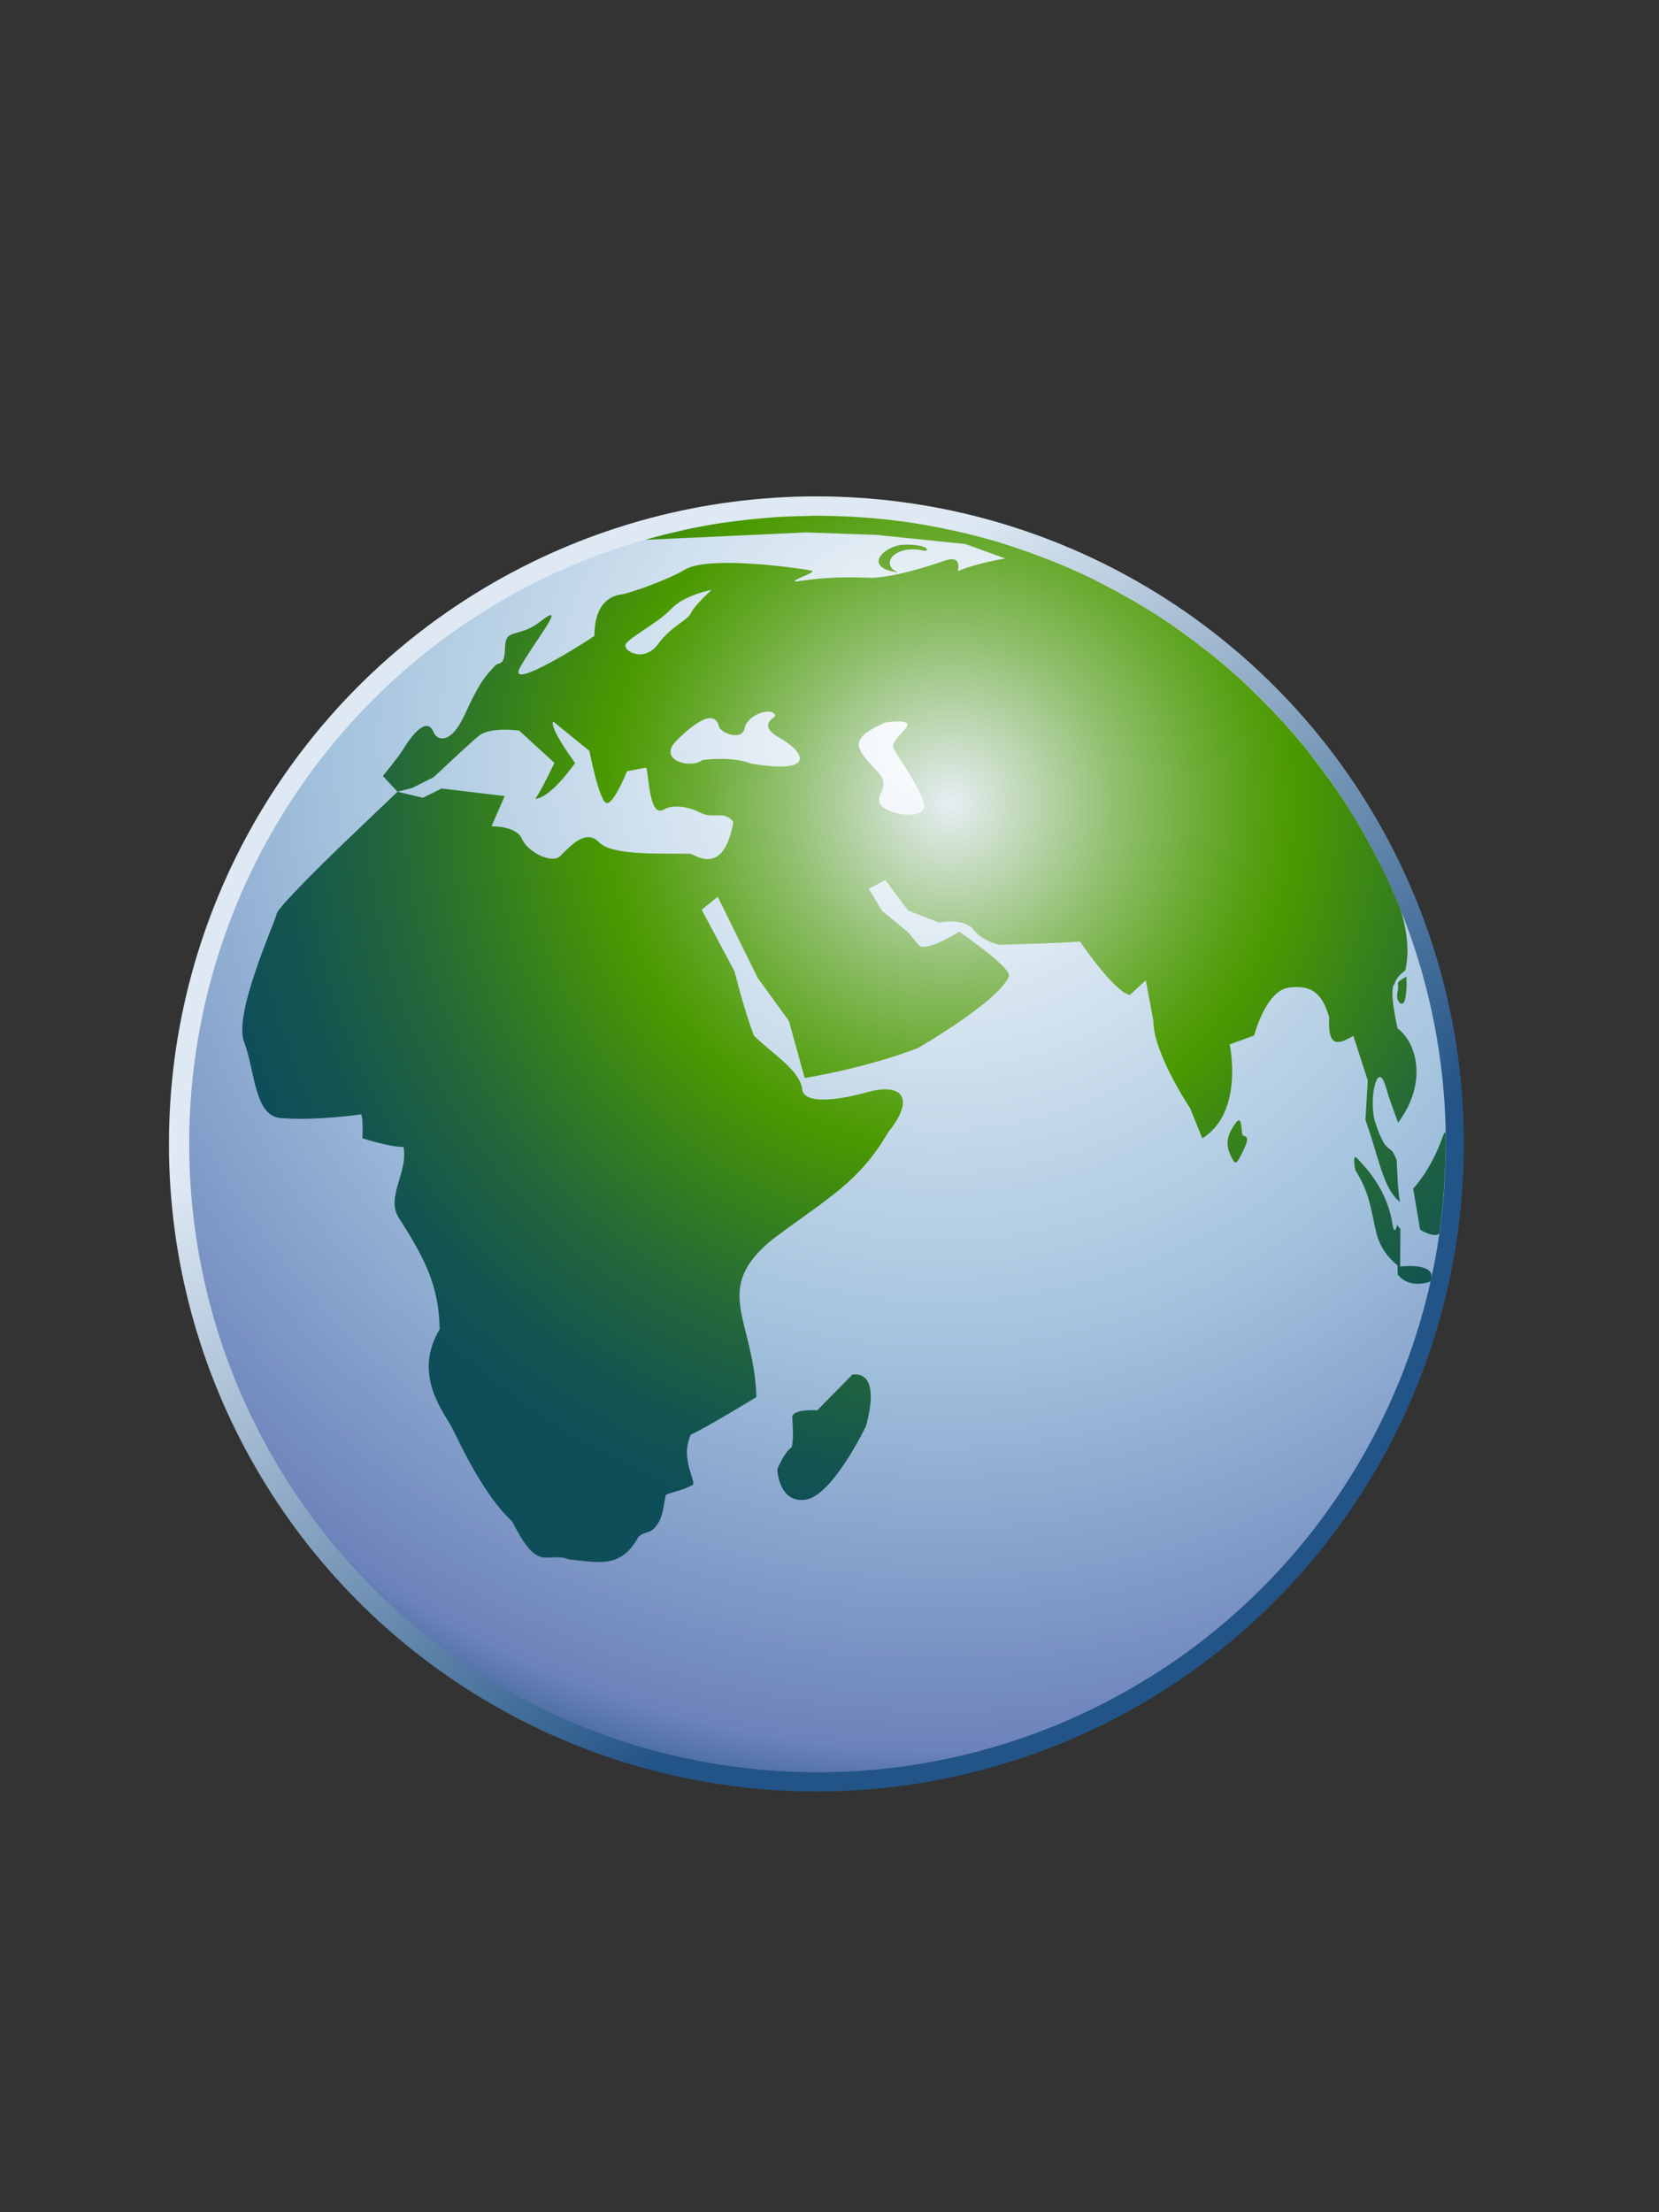 <?xml version="1.0" encoding="utf-8"?>
<!DOCTYPE svg PUBLIC "-//W3C//DTD SVG 1.1 Tiny//EN" "http://www.w3.org/Graphics/SVG/1.1/DTD/svg11-tiny.dtd">
<svg width="60" height="80" viewBox="0 0 60 80">
<rect x="0" y="0" width="60" height="80" fill="#333333" stroke="none"/>
<linearGradient id="_280" gradientUnits="userSpaceOnUse" x1="20.69" y1="30.75" x2="38.19" y2="51.79">
<stop stop-color="#DEE9F3" offset="0"/>
<stop stop-color="#235487" offset="1"/>
</linearGradient>
<circle fill="url(#_280)" cx="29.527" cy="41.367" r="23.417"/>
<radialGradient id="_281" gradientUnits="userSpaceOnUse" cx="34.05" cy="26.71" r="42.04">
<stop stop-color="#FFFFFF" offset="0"/>
<stop stop-color="#A2C2DD" offset="0.53"/>
<stop stop-color="#6C83BB" offset="0.87"/>
<stop stop-color="#003D6D" offset="1"/>
</radialGradient>
<circle fill="url(#_281)" cx="29.566" cy="41.366" r="22.724"/>
<radialGradient id="_282" gradientUnits="userSpaceOnUse" cx="34.36" cy="29.04" r="28.6">
<stop stop-color="#E6EEF4" offset="0"/>
<stop stop-color="#C6DCC1" offset="0.08"/>
<stop stop-color="#91C06F" offset="0.21"/>
<stop stop-color="#6BAB33" offset="0.32"/>
<stop stop-color="#539E0E" offset="0.4"/>
<stop stop-color="#4A9900" offset="0.44"/>
<stop stop-color="#398419" offset="0.55"/>
<stop stop-color="#22663B" offset="0.71"/>
<stop stop-color="#135550" offset="0.85"/>
<stop stop-color="#0E4E58" offset="0.94"/>
</radialGradient>
<path fill="url(#_282)" d="M52.279,40.949c-0.027,0.006-0.057,0.031-0.079,0.096c-0.438,1.278-1.093,1.939-1.093,1.939l0.256,1.485c0,0,0.49,0.311,0.691,0.142c0.01-0.057,0.014-0.111,0.021-0.168c0.056-0.411,0.1-0.826,0.133-1.244c0.01-0.115,0.02-0.229,0.025-0.346c0.033-0.492,0.055-0.986,0.055-1.485C52.29,41.229,52.282,41.089,52.279,40.949z M44.702,40.598c-0.218,0.289-0.423,0.664-0.224,1.117c0.197,0.453,0.222,0.438,0.486-0.105c0.266-0.543,0.082-0.498-0.008-0.543S44.954,40.265,44.702,40.598z M30.829,49.708l-1.271,1.291c0,0-0.925-0.067-0.906,0.269c0.007,0.143,0.068,0.766-0.023,1.074c-0.271,0.174-0.518,0.792-0.518,0.792s0.044,1.236,1.022,1.099c0.979-0.139,2.182-2.653,2.182-2.653S31.945,49.581,30.829,49.708z M33.441,19.917c0.195,0.013,0.111-0.238-0.737-0.22c-0.716,0.016-1.554,0.828-0.228,1.003C31.796,20.409,32.357,19.667,33.441,19.917z M50.637,45.802l0.01-1.352l-0.117-0.156c0,0-0.094,0.445-0.168-0.024c-0.197-1.248-0.938-2.021-1.285-2.39c-0.184-0.192-0.059,0.438-0.059,0.438c0.537,0.845,0.559,1.451,0.764,2.287c0.184,0.742,0.76,1.149,0.76,1.149l0.01,0.341c0.434,0.538,1.157,0.26,1.188,0.246c0.014-0.057,0.027-0.111,0.039-0.168C51.789,45.65,50.637,45.802,50.637,45.802z M49.382,40.502c0.464,1.249,0.634,2.507,1.252,2.965c-0.082-0.347-0.12-1.507-0.12-1.507c-0.265-0.726-0.328-0.035-0.775-1.367c-0.26-0.781,0.076-2.379,0.389-1.26c0.125,0.443,0.232,0.687,0.436,1.267c1.072-1.433,0.688-2.878-0.018-3.412c-0.336-1.493-0.117-1.608-0.117-1.608c0.002,0.017,0.002,0.027,0.004,0.035c0.004-0.059,0.049-0.279,0.389-0.516c0.205-0.85-0.039-1.795-0.158-2.178c-0.023-0.063-0.049-0.125-0.074-0.188c-0.188-0.453-0.386-0.9-0.6-1.338c-0.043-0.086-0.088-0.17-0.133-0.256c-0.188-0.373-0.387-0.74-0.594-1.101c-0.058-0.098-0.111-0.197-0.17-0.294c-0.244-0.41-0.502-0.812-0.771-1.204c-0.064-0.096-0.135-0.188-0.2-0.283c-0.229-0.322-0.466-0.639-0.709-0.948c-0.075-0.095-0.147-0.191-0.224-0.285c-0.295-0.36-0.6-0.71-0.914-1.051c-0.092-0.101-0.188-0.199-0.283-0.298c-0.258-0.269-0.521-0.531-0.79-0.788c-0.097-0.09-0.188-0.183-0.286-0.272c-0.334-0.306-0.678-0.601-1.03-0.887c-0.12-0.099-0.243-0.193-0.366-0.289c-0.281-0.218-0.566-0.43-0.857-0.636c-0.114-0.081-0.227-0.165-0.342-0.243c-0.368-0.25-0.746-0.488-1.131-0.717c-0.146-0.087-0.295-0.171-0.444-0.255c-0.302-0.17-0.604-0.333-0.914-0.49c-0.131-0.066-0.261-0.137-0.392-0.2c-0.398-0.192-0.806-0.371-1.217-0.54c-0.168-0.069-0.34-0.135-0.51-0.201c-0.324-0.125-0.652-0.241-0.982-0.351c-0.152-0.05-0.304-0.104-0.457-0.151c-0.412-0.127-0.83-0.24-1.252-0.344c-0.185-0.045-0.369-0.087-0.555-0.127c-0.354-0.078-0.708-0.146-1.066-0.208c-0.188-0.032-0.375-0.063-0.564-0.091c-0.4-0.058-0.805-0.104-1.211-0.14c-0.191-0.017-0.387-0.032-0.581-0.044c-0.39-0.025-0.781-0.04-1.175-0.045c-0.1-0.001-0.198-0.007-0.298-0.007c-0.132,0-0.262,0.008-0.394,0.01c-0.323,0.006-0.645,0.015-0.963,0.034c-0.209,0.012-0.417,0.029-0.624,0.047c-0.276,0.024-0.551,0.054-0.824,0.087c-0.192,0.023-0.386,0.044-0.577,0.073c-0.418,0.063-0.833,0.135-1.244,0.22c-0.181,0.038-0.358,0.083-0.537,0.124c-0.27,0.063-0.537,0.128-0.803,0.2c-0.091,0.025-0.182,0.052-0.272,0.078l5.814-0.268l2.533,0.088l3.234,0.332l1.443,0.523c0,0-1.015,0.158-1.722,0.458c0,0,0.185-0.6-0.442-0.387c-0.971,0.33-1.844,0.57-2.553,0.624c-0.373,0.029-1.148-0.114-2.844,0.136c-0.306-0.012,0.791-0.332,0.546-0.393c-0.244-0.062-3.692-0.569-4.571-0.037c-0.605,0.367-1.996,0.857-2.296,0.897c-0.297,0.04-0.977,0.234-0.977,1.496c-0.183,0.147-3.189,2.061-2.695,1.155c0.494-0.906,1.807-2.508,0.731-1.665c-0.773,0.605-1.258,0.208-1.27,0.928c-0.014,0.72-0.222,0.511-0.364,0.667c-0.362,0.396-0.555,0.587-1.084,1.749c-0.529,1.16-1.025,0.927-1.131,0.664c-0.28-0.7-0.95,0.351-1.108,0.615c-0.159,0.263-0.731,0.958-0.731,0.958l0.529,0.568l0.523-0.131l0.787-0.394c0,0,1.134-1.073,1.617-1.485c0.41-0.35,1.471-0.2,1.471-0.2l1.278,1.168c0,0-0.507,1.069-0.694,1.3c0.577-0.037,1.441-1.297,1.441-1.297c-1.007-1.388-0.787-1.496-0.787-1.496l1.292,1.049l0.013,0.014c0,0,0.363,1.881,0.633,1.885c0.267,0.006,0.729-1.155,0.729-1.155l0.699-0.131c0.112,0.594,0.141,1.813,0.644,1.512c0.287-0.173,0.851-0.121,1.311,0.122c0.461,0.242,0.854-0.108,1.191,0.333c-0.341,1.922-1.299,1.246-1.553,1.149c-1.112-0.014-2.832,0.07-3.297-0.407c-0.463-0.477-0.955,0.03-1.412,0.49c-0.297,0.3-1.189-0.148-1.386-0.62c-0.195-0.474-1.098-0.456-1.098-0.456l0.474-1.093l-2.281-0.272l-0.678,0.335l-0.917-0.219l-1.967,1.879c0,0-2.363,2.271-2.403,2.535c-0.04,0.263-1.576,3.621-1.18,4.632c0.396,1.011,0.362,2.667,1.311,2.753c1.242,0.112,2.928-0.131,2.928-0.131c0.081,0.221,0.039,0.863,0.039,0.863s0.967,0.316,1.49,0.316c0.176,0.918-0.653,1.814-0.169,2.566c1.052,1.632,1.437,2.546,1.479,4.021c-1.022,1.701,0.217,3.076,0.479,3.636c0.185,0.346,1.053,2.317,2.145,3.323c0.961,1.916,1.2,1.058,2.066,1.371c1.014,0.092,1.854,0.358,2.491-0.809c0.205-0.215,0.397-0.113,0.6-0.345c0.306-0.351,0.292-0.718,0.394-1.181c0.18-0.096,0.611-0.164,0.921-0.336c0.306-0.022-0.458-0.908-0.011-1.847c0.612-0.278,2.367-1.356,2.367-1.356c-0.088-2.84-1.66-3.89,0.612-5.726c2.054-1.528,3.103-2.054,4.152-3.846c1.002-1.245,0.51-1.805-0.759-1.452c-1.194,0.331-2.257,0.403-2.344-0.077c-0.072-0.715-1.038-1.268-1.749-1.967c-0.367-0.961-0.699-2.316-0.699-2.316l-1.191-2.239l0.58-0.47l1.442,2.929l1.132,1.562c0.552,2.011,0.572,2.065,0.572,2.065c2.535-0.438,4.108-1.093,4.108-1.093s2.886-1.661,3.276-2.578c0.13-0.303-1.797-1.622-1.797-1.622c-1.252,0.766-1.442,0.51-1.442,0.51l-0.414-0.495l-0.938-0.774l-0.476-0.791l0.597-0.318l0.827,1.104l1.125,0.437c0,0,0.816-0.187,1.212,0.222c0.344,0.469,0.965,0.579,0.965,0.579s2.319-0.06,2.91-0.118c0,0,1.252,1.843,1.809,1.931l0.572-0.527l0.276,1.464c-0.006,1.172,1.33,3.163,1.33,3.163l0.437,1.087c1.524-0.938,0.992-3.396,0.992-3.396l0.887-0.325c0,0,0.414-1.633,1.27-1.734c0.787-0.088,1.18,0.174,1.445,1.085c-0.08,1.206,0.436,0.915,0.871,0.662l0.522,1.617L49.382,40.502z M23.795,23.296c-0.495,0.671-1.247,0.259-1.173,0.021c0.075-0.236,1.138-0.758,1.642-1.287c0.504-0.53,1.472-0.696,1.472-0.696s-0.61,0.545-0.743,0.83C24.858,22.45,24.293,22.625,23.795,23.296z M27.156,27.611c-0.73-0.278-1.755-0.124-1.755-0.124c-0.408,0.331-1.663,0.011-0.922-0.717c0.741-0.729,1.355-1.089,1.518-0.517c0.023,0.235,0.839,0.576,0.936,0.074c0.097-0.503,1.052-0.798,1.106-0.427c-0.553,0.361-0.104,0.634,0.215,0.819C29.147,27.241,29.474,28.003,27.156,27.611z M31.891,29.151c-0.355-0.357,0.391-0.658-0.127-1.22c-0.74-0.806-1.22-1.171,0.272-1.808c1.67-0.187,0.123,0.499,0.272,0.92c0.08,0.225,0.691,0.976,1.074,1.893C33.7,29.701,32.245,29.509,31.891,29.151z M50.544,35.874c-0.088,0.341,0.179,0.56,0.254,0.321c0.109-0.347,0.065-0.876,0.065-0.876s-0.252,0.138-0.288,0.193C50.54,35.571,50.593,35.687,50.544,35.874z"/>
</svg>